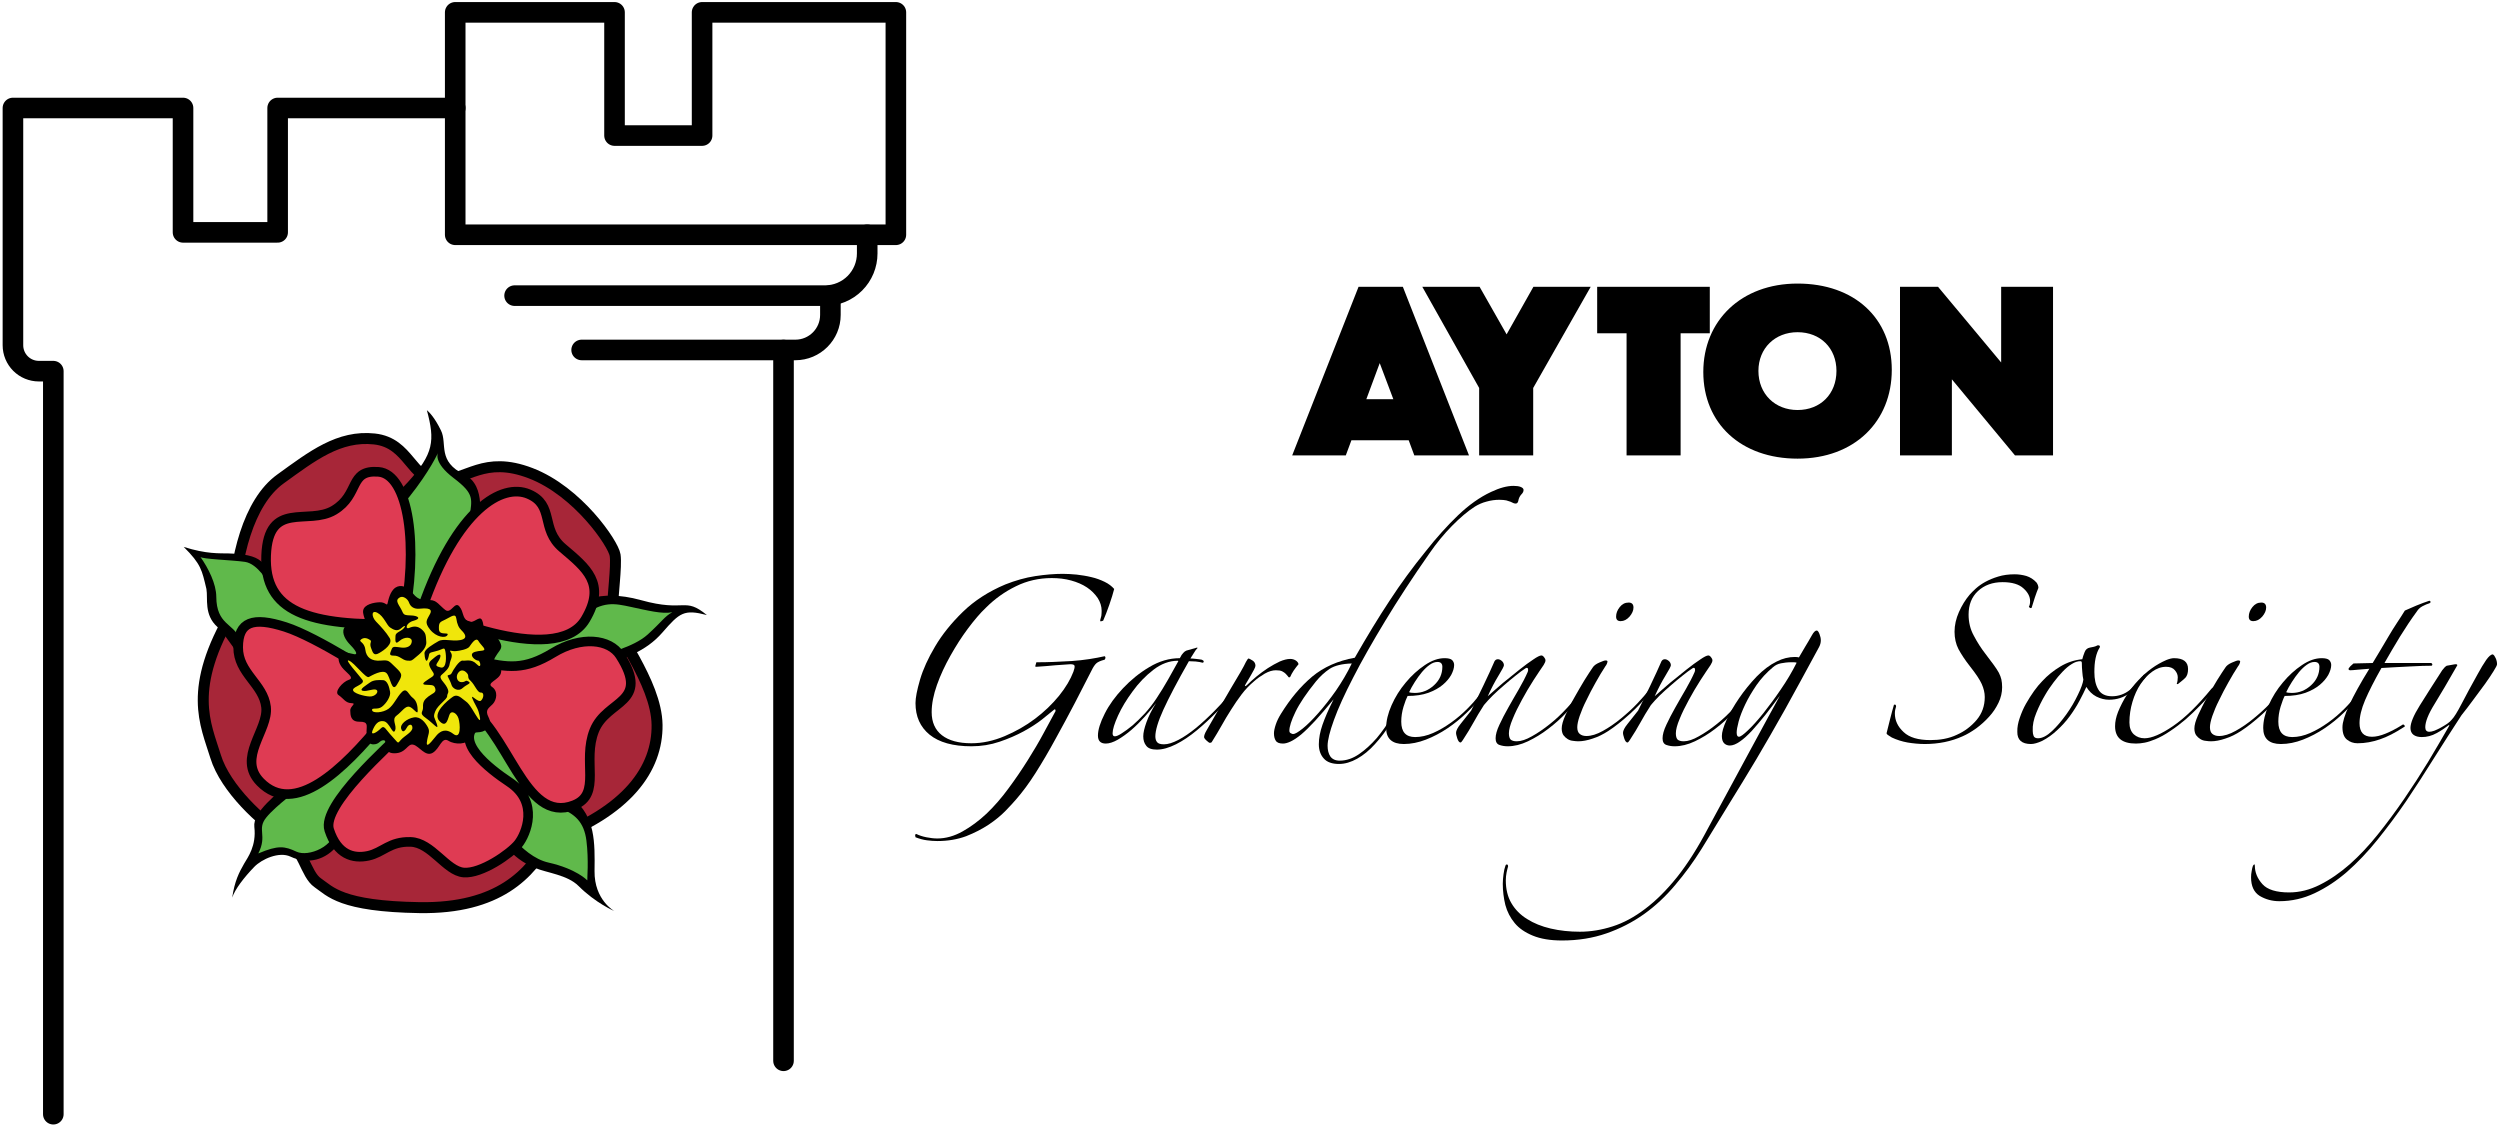 <?xml version="1.0" encoding="UTF-8" standalone="no"?>
<!DOCTYPE svg PUBLIC "-//W3C//DTD SVG 1.1//EN" "http://www.w3.org/Graphics/SVG/1.1/DTD/svg11.dtd">
<svg width="100%" height="100%" viewBox="0 0 759 343" version="1.1" xmlns="http://www.w3.org/2000/svg" xmlns:xlink="http://www.w3.org/1999/xlink" xml:space="preserve" xmlns:serif="http://www.serif.com/" style="fill-rule:evenodd;clip-rule:evenodd;stroke-linecap:round;stroke-linejoin:round;stroke-miterlimit:1.5;">
    <g id="Artboard1" transform="matrix(0.989,0,0,1.004,-97.708,-304.905)">
        <rect x="98.816" y="303.629" width="767.554" height="340.778" style="fill:none;"/>
        <g transform="matrix(1.011,0,0,0.996,-0.296,1.897)">
            <path d="M335.916,409.274L335.916,625.066" style="fill:none;stroke:black;stroke-width:6.25px;"/>
        </g>
        <g transform="matrix(1.011,0,0,0.996,-0.296,1.897)">
            <path d="M114.202,641.282L114.202,415.693L109.811,415.693C107.724,415.693 105.722,414.864 104.246,413.388C102.77,411.912 101.941,409.911 101.941,407.823L101.941,335.793L153.586,335.793L153.586,373.549L182.316,373.549L182.316,335.793L236.233,335.793" style="fill:none;stroke:black;stroke-width:6.25px;"/>
        </g>
        <g transform="matrix(1.011,0,0,0.996,-0.296,1.897)">
            <path d="M236.233,306.754L236.233,374.284L370.032,374.284L370.032,306.754L311.193,306.754L311.193,344.16L284.605,344.16L284.605,306.754L236.233,306.754Z" style="fill:none;stroke:black;stroke-width:6.25px;"/>
        </g>
        <g transform="matrix(0.819,0,0,0.807,-75.427,288.448)">
            <g transform="matrix(56.631,0,0,56.631,540.129,296.658)">
                <path d="M0.275,0.618L0.283,0.613C0.303,0.623 0.325,0.63 0.35,0.635C0.375,0.64 0.399,0.643 0.423,0.643C0.479,0.643 0.535,0.627 0.59,0.596C0.645,0.565 0.698,0.526 0.749,0.478C0.8,0.429 0.848,0.374 0.894,0.311C0.94,0.249 0.982,0.187 1.021,0.125C1.06,0.063 1.095,0.004 1.126,-0.054C1.157,-0.111 1.183,-0.16 1.205,-0.2C1.205,-0.213 1.2,-0.215 1.19,-0.205C1.175,-0.192 1.15,-0.172 1.116,-0.145C1.082,-0.118 1.041,-0.092 0.994,-0.066C0.946,-0.04 0.893,-0.017 0.834,0.003C0.775,0.023 0.713,0.033 0.648,0.033C0.526,0.033 0.434,0.007 0.371,-0.044C0.309,-0.095 0.278,-0.164 0.278,-0.253C0.278,-0.288 0.288,-0.339 0.308,-0.408C0.328,-0.476 0.361,-0.549 0.408,-0.628C0.454,-0.706 0.515,-0.782 0.591,-0.856C0.667,-0.93 0.761,-0.991 0.873,-1.038C0.939,-1.064 1.005,-1.083 1.071,-1.093C1.137,-1.103 1.198,-1.108 1.253,-1.108C1.281,-1.108 1.312,-1.106 1.345,-1.103C1.378,-1.099 1.411,-1.094 1.443,-1.086C1.474,-1.079 1.503,-1.068 1.53,-1.055C1.557,-1.042 1.577,-1.026 1.593,-1.008C1.586,-0.979 1.575,-0.945 1.561,-0.904C1.547,-0.863 1.533,-0.828 1.52,-0.798L1.503,-0.793L1.5,-0.8C1.503,-0.81 1.506,-0.82 1.508,-0.83C1.509,-0.84 1.51,-0.851 1.51,-0.863C1.51,-0.893 1.501,-0.921 1.484,-0.948C1.466,-0.974 1.443,-0.998 1.413,-1.018C1.383,-1.038 1.348,-1.053 1.308,-1.064C1.268,-1.075 1.225,-1.08 1.18,-1.08C1.095,-1.08 1.016,-1.062 0.943,-1.026C0.869,-0.99 0.803,-0.943 0.743,-0.883C0.706,-0.848 0.667,-0.802 0.625,-0.746C0.583,-0.69 0.545,-0.63 0.509,-0.566C0.473,-0.502 0.443,-0.438 0.42,-0.373C0.397,-0.308 0.385,-0.248 0.385,-0.193C0.385,-0.126 0.408,-0.075 0.453,-0.04C0.498,-0.005 0.563,0.013 0.648,0.013C0.721,0.013 0.794,-0.003 0.868,-0.034C0.941,-0.065 1.008,-0.103 1.069,-0.149C1.13,-0.195 1.182,-0.245 1.228,-0.301C1.273,-0.357 1.304,-0.41 1.323,-0.46C1.329,-0.477 1.332,-0.489 1.331,-0.498C1.33,-0.506 1.321,-0.51 1.303,-0.51C1.274,-0.508 1.241,-0.506 1.203,-0.503C1.164,-0.499 1.123,-0.496 1.078,-0.493L1.07,-0.495L1.078,-0.523C1.111,-0.523 1.148,-0.523 1.189,-0.525C1.23,-0.527 1.27,-0.529 1.311,-0.531C1.352,-0.534 1.391,-0.538 1.429,-0.544C1.466,-0.55 1.5,-0.556 1.53,-0.563C1.537,-0.558 1.537,-0.55 1.53,-0.54C1.503,-0.533 1.485,-0.525 1.475,-0.516C1.465,-0.507 1.454,-0.491 1.443,-0.468C1.411,-0.406 1.375,-0.335 1.334,-0.256C1.293,-0.177 1.25,-0.098 1.206,-0.018C1.162,0.063 1.118,0.138 1.073,0.209C1.028,0.28 0.985,0.337 0.945,0.383C0.928,0.403 0.905,0.428 0.874,0.46C0.843,0.492 0.806,0.522 0.763,0.551C0.719,0.58 0.669,0.606 0.613,0.628C0.556,0.649 0.493,0.66 0.423,0.66C0.399,0.66 0.376,0.658 0.353,0.655C0.329,0.652 0.304,0.645 0.278,0.635L0.275,0.618Z" style="fill-rule:nonzero;"/>
            </g>
            <g transform="matrix(56.631,0,0,56.631,620.686,296.658)">
                <path d="M0.983,-0.343C0.944,-0.296 0.902,-0.249 0.856,-0.201C0.81,-0.154 0.764,-0.111 0.718,-0.073C0.671,-0.034 0.625,-0.003 0.579,0.02C0.533,0.043 0.491,0.055 0.453,0.055C0.419,0.055 0.396,0.047 0.383,0.03C0.369,0.013 0.363,-0.008 0.363,-0.033C0.363,-0.056 0.37,-0.087 0.384,-0.126C0.398,-0.165 0.419,-0.208 0.448,-0.253C0.426,-0.224 0.401,-0.194 0.373,-0.163C0.344,-0.131 0.315,-0.102 0.285,-0.076C0.255,-0.05 0.225,-0.029 0.195,-0.011C0.165,0.006 0.138,0.015 0.115,0.015C0.08,0.015 0.063,-0.003 0.063,-0.038C0.063,-0.076 0.078,-0.124 0.108,-0.183C0.137,-0.241 0.178,-0.297 0.229,-0.351C0.28,-0.405 0.337,-0.452 0.403,-0.491C0.468,-0.53 0.535,-0.55 0.605,-0.55C0.613,-0.567 0.621,-0.578 0.628,-0.585C0.634,-0.592 0.641,-0.597 0.648,-0.6L0.718,-0.62L0.723,-0.618C0.714,-0.609 0.706,-0.599 0.699,-0.586C0.691,-0.574 0.683,-0.561 0.675,-0.548C0.683,-0.548 0.696,-0.547 0.713,-0.545C0.729,-0.543 0.742,-0.542 0.75,-0.54C0.758,-0.537 0.763,-0.533 0.763,-0.528C0.763,-0.523 0.76,-0.52 0.755,-0.52C0.745,-0.523 0.73,-0.526 0.71,-0.528C0.69,-0.529 0.675,-0.53 0.665,-0.53C0.588,-0.395 0.532,-0.288 0.496,-0.209C0.46,-0.13 0.443,-0.071 0.443,-0.033C0.443,-0.018 0.446,-0.005 0.454,0.005C0.461,0.015 0.477,0.02 0.5,0.02C0.527,0.02 0.558,0.01 0.595,-0.009C0.632,-0.028 0.671,-0.055 0.713,-0.089C0.754,-0.123 0.797,-0.163 0.841,-0.208C0.885,-0.253 0.927,-0.3 0.968,-0.35C0.971,-0.355 0.974,-0.356 0.978,-0.354C0.981,-0.351 0.983,-0.347 0.983,-0.343ZM0.593,-0.533C0.536,-0.533 0.482,-0.513 0.43,-0.473C0.378,-0.433 0.332,-0.385 0.293,-0.331C0.253,-0.277 0.22,-0.223 0.196,-0.17C0.172,-0.117 0.16,-0.078 0.16,-0.053C0.16,-0.039 0.165,-0.033 0.175,-0.033C0.185,-0.033 0.2,-0.039 0.221,-0.053C0.242,-0.066 0.266,-0.084 0.293,-0.106C0.319,-0.129 0.346,-0.155 0.374,-0.185C0.401,-0.215 0.427,-0.248 0.45,-0.283C0.477,-0.323 0.502,-0.365 0.528,-0.41C0.553,-0.455 0.575,-0.495 0.595,-0.53L0.593,-0.533Z" style="fill-rule:nonzero;"/>
            </g>
            <g transform="matrix(56.631,0,0,56.631,661.036,296.658)">
                <path d="M0.678,-0.51C0.668,-0.498 0.657,-0.484 0.646,-0.468C0.635,-0.451 0.628,-0.438 0.625,-0.43C0.623,-0.425 0.62,-0.423 0.615,-0.423C0.613,-0.423 0.611,-0.425 0.608,-0.43C0.604,-0.435 0.6,-0.44 0.594,-0.446C0.588,-0.452 0.58,-0.458 0.57,-0.463C0.56,-0.468 0.546,-0.47 0.528,-0.47C0.506,-0.47 0.482,-0.463 0.455,-0.448C0.428,-0.432 0.405,-0.416 0.385,-0.398C0.353,-0.371 0.325,-0.342 0.301,-0.31C0.277,-0.278 0.254,-0.245 0.233,-0.211C0.211,-0.177 0.19,-0.142 0.17,-0.106C0.15,-0.07 0.128,-0.034 0.105,0.003C0.103,0.008 0.098,0.01 0.09,0.01C0.087,0.01 0.08,0.005 0.069,-0.005C0.058,-0.015 0.053,-0.023 0.053,-0.028C0.053,-0.038 0.058,-0.053 0.07,-0.073C0.097,-0.119 0.124,-0.166 0.151,-0.214C0.179,-0.261 0.205,-0.306 0.229,-0.348C0.253,-0.389 0.274,-0.425 0.293,-0.456C0.311,-0.487 0.323,-0.51 0.33,-0.525C0.338,-0.54 0.344,-0.548 0.348,-0.548C0.351,-0.548 0.359,-0.543 0.373,-0.535C0.386,-0.527 0.393,-0.515 0.393,-0.5C0.393,-0.495 0.39,-0.487 0.384,-0.475C0.378,-0.463 0.371,-0.451 0.364,-0.439C0.356,-0.426 0.349,-0.414 0.343,-0.403C0.336,-0.391 0.331,-0.383 0.328,-0.378C0.323,-0.369 0.322,-0.365 0.325,-0.365C0.328,-0.365 0.333,-0.368 0.338,-0.373C0.354,-0.389 0.375,-0.408 0.399,-0.428C0.423,-0.448 0.448,-0.466 0.475,-0.484C0.502,-0.501 0.528,-0.516 0.554,-0.528C0.58,-0.539 0.603,-0.545 0.623,-0.545C0.638,-0.545 0.65,-0.541 0.661,-0.534C0.672,-0.526 0.677,-0.518 0.678,-0.51Z" style="fill-rule:nonzero;"/>
            </g>
            <g transform="matrix(56.631,0,0,56.631,687.228,296.658)">
                <path d="M1.705,-1.663C1.705,-1.652 1.7,-1.643 1.69,-1.633C1.68,-1.622 1.673,-1.608 1.67,-1.59C1.667,-1.578 1.661,-1.573 1.653,-1.573C1.648,-1.573 1.643,-1.574 1.638,-1.576C1.633,-1.579 1.626,-1.582 1.619,-1.585C1.611,-1.588 1.602,-1.591 1.591,-1.594C1.58,-1.596 1.565,-1.598 1.545,-1.598C1.517,-1.598 1.488,-1.594 1.46,-1.586C1.432,-1.579 1.406,-1.567 1.383,-1.553C1.336,-1.523 1.285,-1.48 1.231,-1.425C1.177,-1.37 1.128,-1.31 1.083,-1.245C0.971,-1.085 0.873,-0.935 0.789,-0.796C0.705,-0.657 0.634,-0.533 0.578,-0.423C0.521,-0.313 0.478,-0.219 0.45,-0.141C0.422,-0.064 0.408,-0.007 0.408,0.03C0.408,0.058 0.414,0.082 0.426,0.1C0.439,0.118 0.459,0.128 0.488,0.128C0.533,0.128 0.575,0.113 0.616,0.085C0.657,0.057 0.696,0.021 0.733,-0.021C0.769,-0.064 0.802,-0.111 0.833,-0.163C0.863,-0.214 0.888,-0.263 0.91,-0.308C0.913,-0.314 0.919,-0.317 0.926,-0.315C0.934,-0.313 0.933,-0.307 0.925,-0.295C0.895,-0.235 0.863,-0.178 0.829,-0.124C0.795,-0.07 0.759,-0.022 0.721,0.019C0.684,0.06 0.645,0.092 0.604,0.115C0.563,0.138 0.523,0.15 0.483,0.15C0.438,0.15 0.404,0.138 0.383,0.114C0.361,0.09 0.35,0.058 0.35,0.02C0.35,-0.02 0.358,-0.063 0.374,-0.109C0.39,-0.155 0.414,-0.211 0.448,-0.278C0.401,-0.221 0.36,-0.173 0.325,-0.135C0.29,-0.097 0.259,-0.067 0.233,-0.045C0.206,-0.023 0.183,-0.008 0.164,0.001C0.145,0.01 0.128,0.015 0.113,0.015C0.089,0.015 0.073,0.009 0.065,-0.004C0.057,-0.016 0.053,-0.033 0.053,-0.053C0.053,-0.067 0.057,-0.087 0.065,-0.111C0.073,-0.135 0.085,-0.159 0.1,-0.183C0.162,-0.283 0.23,-0.364 0.306,-0.428C0.382,-0.491 0.476,-0.533 0.588,-0.553C0.668,-0.693 0.744,-0.818 0.818,-0.93C0.891,-1.042 0.971,-1.151 1.058,-1.258C1.129,-1.348 1.2,-1.427 1.271,-1.495C1.342,-1.563 1.415,-1.615 1.49,-1.65C1.547,-1.677 1.596,-1.69 1.638,-1.69C1.658,-1.69 1.674,-1.688 1.686,-1.683C1.699,-1.678 1.705,-1.671 1.705,-1.663ZM0.568,-0.515C0.504,-0.513 0.455,-0.501 0.421,-0.479C0.387,-0.456 0.357,-0.428 0.33,-0.395C0.267,-0.317 0.222,-0.25 0.195,-0.194C0.168,-0.138 0.155,-0.097 0.155,-0.07C0.155,-0.062 0.158,-0.056 0.165,-0.053C0.172,-0.049 0.177,-0.048 0.18,-0.048C0.192,-0.048 0.213,-0.06 0.244,-0.085C0.275,-0.11 0.309,-0.144 0.346,-0.186C0.384,-0.229 0.423,-0.278 0.463,-0.335C0.502,-0.392 0.538,-0.452 0.568,-0.515Z" style="fill-rule:nonzero;"/>
            </g>
            <g transform="matrix(56.631,0,0,56.631,725.596,296.658)">
                <path d="M0.753,-0.298C0.724,-0.263 0.69,-0.226 0.651,-0.189C0.612,-0.151 0.57,-0.117 0.524,-0.086C0.478,-0.055 0.43,-0.03 0.381,-0.011C0.332,0.008 0.283,0.018 0.235,0.018C0.157,0.018 0.118,-0.018 0.118,-0.088C0.118,-0.134 0.13,-0.185 0.154,-0.239C0.178,-0.293 0.209,-0.343 0.248,-0.389C0.286,-0.435 0.328,-0.473 0.374,-0.504C0.42,-0.535 0.463,-0.55 0.505,-0.55C0.528,-0.55 0.545,-0.546 0.554,-0.538C0.563,-0.529 0.568,-0.518 0.568,-0.505C0.568,-0.485 0.561,-0.463 0.549,-0.44C0.536,-0.417 0.518,-0.395 0.493,-0.374C0.468,-0.353 0.436,-0.335 0.398,-0.321C0.359,-0.307 0.313,-0.3 0.26,-0.3C0.252,-0.285 0.243,-0.261 0.233,-0.229C0.223,-0.196 0.218,-0.163 0.218,-0.13C0.218,-0.062 0.248,-0.028 0.31,-0.028C0.348,-0.028 0.388,-0.037 0.429,-0.055C0.47,-0.073 0.509,-0.096 0.548,-0.124C0.586,-0.151 0.621,-0.181 0.654,-0.214C0.686,-0.246 0.713,-0.277 0.735,-0.305C0.738,-0.308 0.742,-0.309 0.746,-0.308C0.75,-0.306 0.753,-0.303 0.753,-0.298ZM0.49,-0.493C0.49,-0.514 0.479,-0.525 0.458,-0.525C0.441,-0.525 0.424,-0.519 0.406,-0.506C0.389,-0.494 0.372,-0.478 0.355,-0.458C0.338,-0.438 0.323,-0.416 0.308,-0.393C0.293,-0.369 0.28,-0.347 0.27,-0.325C0.273,-0.323 0.279,-0.322 0.288,-0.321C0.296,-0.32 0.303,-0.32 0.308,-0.32C0.356,-0.32 0.398,-0.337 0.435,-0.371C0.472,-0.405 0.49,-0.446 0.49,-0.493Z" style="fill-rule:nonzero;"/>
            </g>
            <g transform="matrix(56.631,0,0,56.631,754.619,296.658)">
                <path d="M0.908,-0.323C0.878,-0.281 0.843,-0.239 0.804,-0.196C0.765,-0.154 0.723,-0.116 0.679,-0.083C0.635,-0.049 0.59,-0.022 0.544,-0C0.498,0.022 0.453,0.033 0.41,0.033C0.39,0.033 0.372,0.03 0.355,0.024C0.338,0.018 0.33,0.003 0.33,-0.02C0.33,-0.043 0.338,-0.073 0.355,-0.109C0.372,-0.145 0.391,-0.183 0.414,-0.223C0.436,-0.263 0.46,-0.303 0.484,-0.345C0.508,-0.387 0.528,-0.425 0.543,-0.46C0.546,-0.468 0.546,-0.475 0.544,-0.481C0.541,-0.487 0.536,-0.488 0.528,-0.483C0.509,-0.471 0.488,-0.455 0.463,-0.435C0.438,-0.415 0.412,-0.394 0.386,-0.371C0.36,-0.349 0.335,-0.326 0.311,-0.303C0.287,-0.279 0.268,-0.258 0.253,-0.24C0.226,-0.198 0.203,-0.16 0.184,-0.125C0.165,-0.09 0.141,-0.051 0.113,-0.008C0.106,0.003 0.101,0.008 0.098,0.008C0.089,0.008 0.082,-0.002 0.076,-0.02C0.07,-0.038 0.068,-0.05 0.068,-0.055C0.068,-0.07 0.078,-0.09 0.099,-0.116C0.12,-0.142 0.142,-0.171 0.168,-0.203C0.194,-0.256 0.222,-0.312 0.25,-0.371C0.278,-0.43 0.303,-0.483 0.323,-0.53C0.328,-0.538 0.335,-0.543 0.345,-0.543C0.355,-0.543 0.364,-0.538 0.373,-0.53C0.381,-0.522 0.385,-0.513 0.385,-0.503C0.385,-0.496 0.373,-0.473 0.349,-0.434C0.325,-0.395 0.301,-0.349 0.278,-0.298C0.309,-0.326 0.344,-0.356 0.381,-0.388C0.419,-0.419 0.455,-0.448 0.489,-0.475C0.523,-0.502 0.553,-0.524 0.579,-0.541C0.605,-0.559 0.623,-0.568 0.633,-0.568C0.639,-0.568 0.645,-0.564 0.651,-0.556C0.657,-0.549 0.66,-0.542 0.66,-0.535C0.66,-0.528 0.656,-0.518 0.648,-0.505C0.629,-0.478 0.607,-0.444 0.58,-0.403C0.553,-0.361 0.528,-0.318 0.504,-0.274C0.48,-0.23 0.459,-0.188 0.443,-0.148C0.426,-0.108 0.418,-0.076 0.418,-0.053C0.418,-0.033 0.422,-0.019 0.43,-0.011C0.438,-0.004 0.452,-0 0.47,-0C0.498,-0 0.532,-0.011 0.57,-0.033C0.608,-0.054 0.648,-0.081 0.689,-0.114C0.73,-0.146 0.768,-0.183 0.805,-0.223C0.842,-0.263 0.872,-0.301 0.895,-0.338C0.898,-0.343 0.903,-0.344 0.91,-0.341C0.917,-0.339 0.916,-0.333 0.908,-0.323Z" style="fill-rule:nonzero;"/>
            </g>
            <g transform="matrix(56.631,0,0,56.631,791.571,296.658)">
                <path d="M0.59,-0.885C0.59,-0.865 0.581,-0.845 0.564,-0.825C0.546,-0.805 0.527,-0.795 0.505,-0.795C0.485,-0.795 0.475,-0.805 0.475,-0.825C0.475,-0.847 0.483,-0.868 0.499,-0.888C0.515,-0.908 0.534,-0.918 0.558,-0.918C0.579,-0.918 0.59,-0.907 0.59,-0.885ZM0.703,-0.328C0.663,-0.276 0.617,-0.227 0.565,-0.18C0.513,-0.133 0.466,-0.096 0.423,-0.068C0.389,-0.046 0.355,-0.029 0.32,-0.018C0.285,-0.006 0.253,-0 0.225,-0C0.215,-0 0.203,-0.001 0.19,-0.003C0.177,-0.004 0.165,-0.008 0.154,-0.015C0.143,-0.022 0.134,-0.03 0.126,-0.041C0.119,-0.052 0.115,-0.067 0.115,-0.085C0.115,-0.107 0.123,-0.136 0.14,-0.174C0.157,-0.211 0.176,-0.25 0.199,-0.29C0.221,-0.33 0.244,-0.368 0.266,-0.405C0.289,-0.442 0.307,-0.469 0.32,-0.488C0.328,-0.501 0.343,-0.512 0.364,-0.521C0.385,-0.53 0.398,-0.535 0.405,-0.535C0.413,-0.535 0.418,-0.533 0.418,-0.528C0.418,-0.524 0.416,-0.519 0.414,-0.513C0.411,-0.506 0.408,-0.501 0.405,-0.498C0.383,-0.464 0.361,-0.428 0.339,-0.388C0.316,-0.347 0.296,-0.309 0.278,-0.271C0.259,-0.234 0.245,-0.199 0.234,-0.168C0.223,-0.136 0.218,-0.111 0.218,-0.093C0.218,-0.073 0.223,-0.058 0.234,-0.049C0.245,-0.04 0.259,-0.035 0.278,-0.035C0.311,-0.035 0.347,-0.046 0.388,-0.069C0.428,-0.091 0.467,-0.118 0.506,-0.15C0.545,-0.182 0.582,-0.215 0.615,-0.25C0.648,-0.285 0.674,-0.315 0.693,-0.34C0.701,-0.348 0.705,-0.35 0.706,-0.346C0.707,-0.342 0.706,-0.336 0.703,-0.328Z" style="fill-rule:nonzero;"/>
            </g>
            <g transform="matrix(56.631,0,0,56.631,817.196,296.658)">
                <path d="M0.908,-0.323C0.878,-0.281 0.843,-0.239 0.804,-0.196C0.765,-0.154 0.723,-0.116 0.679,-0.083C0.635,-0.049 0.59,-0.022 0.544,-0C0.498,0.022 0.453,0.033 0.41,0.033C0.39,0.033 0.372,0.03 0.355,0.024C0.338,0.018 0.33,0.003 0.33,-0.02C0.33,-0.043 0.338,-0.073 0.355,-0.109C0.372,-0.145 0.391,-0.183 0.414,-0.223C0.436,-0.263 0.46,-0.303 0.484,-0.345C0.508,-0.387 0.528,-0.425 0.543,-0.46C0.546,-0.468 0.546,-0.475 0.544,-0.481C0.541,-0.487 0.536,-0.488 0.528,-0.483C0.509,-0.471 0.488,-0.455 0.463,-0.435C0.438,-0.415 0.412,-0.394 0.386,-0.371C0.36,-0.349 0.335,-0.326 0.311,-0.303C0.287,-0.279 0.268,-0.258 0.253,-0.24C0.226,-0.198 0.203,-0.16 0.184,-0.125C0.165,-0.09 0.141,-0.051 0.113,-0.008C0.106,0.003 0.101,0.008 0.098,0.008C0.089,0.008 0.082,-0.002 0.076,-0.02C0.07,-0.038 0.068,-0.05 0.068,-0.055C0.068,-0.07 0.078,-0.09 0.099,-0.116C0.12,-0.142 0.142,-0.171 0.168,-0.203C0.194,-0.256 0.222,-0.312 0.25,-0.371C0.278,-0.43 0.303,-0.483 0.323,-0.53C0.328,-0.538 0.335,-0.543 0.345,-0.543C0.355,-0.543 0.364,-0.538 0.373,-0.53C0.381,-0.522 0.385,-0.513 0.385,-0.503C0.385,-0.496 0.373,-0.473 0.349,-0.434C0.325,-0.395 0.301,-0.349 0.278,-0.298C0.309,-0.326 0.344,-0.356 0.381,-0.388C0.419,-0.419 0.455,-0.448 0.489,-0.475C0.523,-0.502 0.553,-0.524 0.579,-0.541C0.605,-0.559 0.623,-0.568 0.633,-0.568C0.639,-0.568 0.645,-0.564 0.651,-0.556C0.657,-0.549 0.66,-0.542 0.66,-0.535C0.66,-0.528 0.656,-0.518 0.648,-0.505C0.629,-0.478 0.607,-0.444 0.58,-0.403C0.553,-0.361 0.528,-0.318 0.504,-0.274C0.48,-0.23 0.459,-0.188 0.443,-0.148C0.426,-0.108 0.418,-0.076 0.418,-0.053C0.418,-0.033 0.422,-0.019 0.43,-0.011C0.438,-0.004 0.452,-0 0.47,-0C0.498,-0 0.532,-0.011 0.57,-0.033C0.608,-0.054 0.648,-0.081 0.689,-0.114C0.73,-0.146 0.768,-0.183 0.805,-0.223C0.842,-0.263 0.872,-0.301 0.895,-0.338C0.898,-0.343 0.903,-0.344 0.91,-0.341C0.917,-0.339 0.916,-0.333 0.908,-0.323Z" style="fill-rule:nonzero;"/>
            </g>
            <g transform="matrix(56.631,0,0,56.631,854.148,296.658)">
                <path d="M0.725,-0.668C0.725,-0.653 0.721,-0.638 0.713,-0.623C0.629,-0.468 0.554,-0.33 0.488,-0.211C0.421,-0.092 0.358,0.018 0.298,0.119C0.238,0.22 0.178,0.317 0.12,0.411C0.062,0.505 0,0.606 -0.065,0.713C-0.118,0.798 -0.176,0.877 -0.239,0.951C-0.301,1.025 -0.37,1.09 -0.446,1.144C-0.522,1.198 -0.605,1.24 -0.694,1.271C-0.783,1.302 -0.881,1.318 -0.988,1.318C-1.066,1.318 -1.13,1.307 -1.181,1.286C-1.232,1.265 -1.272,1.238 -1.301,1.203C-1.33,1.168 -1.351,1.128 -1.363,1.083C-1.374,1.038 -1.38,0.991 -1.38,0.943C-1.38,0.923 -1.378,0.901 -1.375,0.879C-1.372,0.856 -1.368,0.838 -1.363,0.825C-1.361,0.818 -1.358,0.815 -1.353,0.815C-1.348,0.815 -1.345,0.819 -1.345,0.828C-1.348,0.839 -1.352,0.853 -1.355,0.869C-1.358,0.885 -1.36,0.902 -1.36,0.92C-1.36,0.978 -1.348,1.029 -1.323,1.071C-1.298,1.114 -1.263,1.149 -1.219,1.176C-1.175,1.204 -1.123,1.225 -1.063,1.239C-1.003,1.253 -0.938,1.26 -0.87,1.26C-0.798,1.26 -0.726,1.248 -0.654,1.225C-0.581,1.202 -0.509,1.163 -0.438,1.109C-0.366,1.055 -0.295,0.984 -0.226,0.898C-0.157,0.811 -0.089,0.704 -0.023,0.578C0.021,0.498 0.067,0.413 0.115,0.323C0.163,0.233 0.21,0.146 0.255,0.064C0.3,-0.019 0.34,-0.093 0.376,-0.159C0.412,-0.225 0.438,-0.273 0.455,-0.303C0.422,-0.258 0.389,-0.215 0.358,-0.175C0.326,-0.135 0.296,-0.1 0.269,-0.07C0.241,-0.04 0.215,-0.016 0.19,0.001C0.165,0.019 0.142,0.028 0.123,0.028C0.108,0.028 0.095,0.023 0.085,0.013C0.075,0.003 0.07,-0.013 0.07,-0.035C0.07,-0.06 0.08,-0.095 0.101,-0.141C0.122,-0.187 0.15,-0.235 0.184,-0.285C0.218,-0.335 0.257,-0.383 0.3,-0.428C0.343,-0.472 0.388,-0.506 0.433,-0.528C0.472,-0.548 0.513,-0.558 0.553,-0.558C0.564,-0.558 0.573,-0.557 0.58,-0.555C0.593,-0.578 0.607,-0.602 0.621,-0.625C0.635,-0.648 0.65,-0.673 0.665,-0.7C0.677,-0.722 0.688,-0.733 0.698,-0.733C0.704,-0.733 0.71,-0.725 0.716,-0.71C0.722,-0.695 0.725,-0.681 0.725,-0.668ZM0.565,-0.52C0.56,-0.522 0.553,-0.523 0.545,-0.523L0.528,-0.523C0.504,-0.523 0.482,-0.52 0.461,-0.516C0.44,-0.512 0.423,-0.503 0.408,-0.49C0.366,-0.455 0.33,-0.416 0.3,-0.373C0.27,-0.329 0.245,-0.287 0.225,-0.245C0.205,-0.203 0.19,-0.165 0.181,-0.131C0.172,-0.097 0.168,-0.073 0.168,-0.058C0.168,-0.039 0.173,-0.03 0.183,-0.03C0.193,-0.03 0.213,-0.044 0.243,-0.073C0.273,-0.101 0.306,-0.138 0.344,-0.185C0.381,-0.232 0.42,-0.284 0.46,-0.343C0.5,-0.401 0.535,-0.46 0.565,-0.52Z" style="fill-rule:nonzero;"/>
            </g>
            <g transform="matrix(56.631,0,0,56.631,916.442,296.658)">
                <path d="M1.065,-1.015C1.058,-0.998 1.05,-0.977 1.041,-0.95C1.032,-0.923 1.025,-0.901 1.02,-0.883C1.013,-0.879 1.008,-0.882 1.002,-0.89C1.008,-0.9 1.01,-0.913 1.01,-0.928C1.01,-0.958 0.995,-0.986 0.966,-1.012C0.937,-1.039 0.891,-1.053 0.828,-1.053C0.761,-1.053 0.707,-1.033 0.665,-0.994C0.623,-0.955 0.603,-0.903 0.603,-0.838C0.603,-0.788 0.614,-0.741 0.638,-0.698C0.661,-0.654 0.687,-0.614 0.715,-0.578C0.737,-0.549 0.755,-0.525 0.769,-0.506C0.783,-0.487 0.794,-0.47 0.803,-0.454C0.811,-0.438 0.817,-0.423 0.82,-0.409C0.823,-0.395 0.825,-0.378 0.825,-0.358C0.825,-0.323 0.817,-0.288 0.801,-0.255C0.785,-0.222 0.765,-0.191 0.739,-0.163C0.713,-0.134 0.685,-0.109 0.654,-0.086C0.623,-0.064 0.593,-0.046 0.563,-0.033C0.488,0.001 0.404,0.018 0.313,0.018C0.274,0.018 0.236,0.014 0.199,0.008C0.161,0.001 0.127,-0.01 0.095,-0.025C0.087,-0.03 0.079,-0.035 0.073,-0.039C0.066,-0.043 0.062,-0.047 0.06,-0.053C0.067,-0.081 0.075,-0.113 0.084,-0.149C0.093,-0.185 0.101,-0.214 0.108,-0.238C0.108,-0.241 0.11,-0.243 0.115,-0.243C0.12,-0.243 0.123,-0.238 0.123,-0.23C0.118,-0.215 0.115,-0.2 0.115,-0.185C0.115,-0.138 0.134,-0.097 0.173,-0.061C0.211,-0.025 0.27,-0.008 0.35,-0.008C0.38,-0.008 0.41,-0.01 0.441,-0.016C0.472,-0.022 0.5,-0.031 0.525,-0.043C0.577,-0.066 0.62,-0.099 0.656,-0.141C0.692,-0.184 0.71,-0.234 0.71,-0.293C0.71,-0.321 0.703,-0.35 0.69,-0.379C0.677,-0.408 0.651,-0.447 0.613,-0.495C0.579,-0.538 0.554,-0.577 0.536,-0.61C0.519,-0.643 0.51,-0.682 0.51,-0.725C0.51,-0.768 0.52,-0.812 0.539,-0.855C0.558,-0.898 0.582,-0.937 0.61,-0.97C0.62,-0.982 0.634,-0.995 0.651,-1.011C0.669,-1.027 0.69,-1.042 0.714,-1.055C0.738,-1.068 0.766,-1.08 0.799,-1.09C0.831,-1.1 0.868,-1.105 0.908,-1.105C0.934,-1.105 0.96,-1.101 0.985,-1.094C1.01,-1.086 1.033,-1.072 1.053,-1.05C1.061,-1.038 1.065,-1.027 1.065,-1.015Z" style="fill-rule:nonzero;"/>
            </g>
            <g transform="matrix(56.631,0,0,56.631,963.022,296.658)">
                <path d="M0.953,-0.425C0.924,-0.387 0.89,-0.352 0.849,-0.321C0.808,-0.29 0.762,-0.275 0.71,-0.275C0.682,-0.275 0.654,-0.282 0.626,-0.296C0.599,-0.31 0.577,-0.332 0.56,-0.36C0.548,-0.333 0.533,-0.303 0.515,-0.269C0.497,-0.235 0.475,-0.2 0.45,-0.166C0.425,-0.132 0.397,-0.101 0.366,-0.073C0.335,-0.044 0.303,-0.021 0.268,-0.003C0.238,0.011 0.213,0.018 0.193,0.018C0.133,0.018 0.102,-0.009 0.103,-0.063C0.102,-0.092 0.108,-0.123 0.119,-0.155C0.13,-0.187 0.143,-0.218 0.16,-0.248C0.177,-0.278 0.195,-0.306 0.214,-0.333C0.233,-0.359 0.251,-0.381 0.268,-0.398C0.303,-0.436 0.343,-0.468 0.388,-0.495C0.433,-0.522 0.481,-0.538 0.533,-0.543C0.536,-0.556 0.541,-0.571 0.548,-0.589C0.554,-0.606 0.566,-0.617 0.583,-0.62C0.591,-0.622 0.599,-0.623 0.608,-0.625C0.616,-0.627 0.623,-0.629 0.63,-0.633C0.635,-0.636 0.64,-0.636 0.645,-0.634C0.65,-0.631 0.651,-0.627 0.648,-0.62C0.636,-0.602 0.627,-0.578 0.621,-0.55C0.615,-0.522 0.613,-0.491 0.613,-0.458C0.613,-0.411 0.621,-0.373 0.639,-0.343C0.656,-0.313 0.687,-0.298 0.73,-0.298C0.773,-0.298 0.813,-0.312 0.848,-0.34C0.882,-0.368 0.912,-0.399 0.935,-0.433C0.938,-0.441 0.944,-0.443 0.951,-0.44C0.959,-0.437 0.959,-0.432 0.953,-0.425ZM0.54,-0.408C0.537,-0.423 0.534,-0.44 0.533,-0.46C0.531,-0.48 0.53,-0.499 0.53,-0.518C0.53,-0.526 0.527,-0.53 0.52,-0.53C0.502,-0.53 0.483,-0.524 0.463,-0.511C0.443,-0.499 0.423,-0.482 0.403,-0.461C0.383,-0.44 0.363,-0.417 0.343,-0.39C0.323,-0.363 0.304,-0.336 0.288,-0.308C0.266,-0.271 0.246,-0.231 0.229,-0.189C0.211,-0.146 0.203,-0.106 0.205,-0.068C0.205,-0.056 0.207,-0.045 0.211,-0.035C0.215,-0.025 0.225,-0.02 0.24,-0.02C0.268,-0.02 0.299,-0.036 0.333,-0.068C0.366,-0.099 0.397,-0.136 0.428,-0.179C0.458,-0.221 0.483,-0.264 0.504,-0.308C0.525,-0.351 0.537,-0.384 0.54,-0.408Z" style="fill-rule:nonzero;"/>
            </g>
            <g transform="matrix(56.631,0,0,56.631,998.416,296.658)">
                <path d="M0.775,-0.335C0.75,-0.303 0.722,-0.271 0.69,-0.239C0.658,-0.206 0.626,-0.175 0.593,-0.146C0.559,-0.117 0.525,-0.091 0.49,-0.068C0.455,-0.044 0.422,-0.026 0.39,-0.013C0.365,-0.003 0.342,0.005 0.321,0.009C0.3,0.013 0.281,0.015 0.263,0.015C0.171,0.015 0.125,-0.023 0.125,-0.1C0.125,-0.13 0.132,-0.162 0.145,-0.195C0.177,-0.273 0.221,-0.343 0.279,-0.404C0.336,-0.465 0.398,-0.509 0.465,-0.538C0.485,-0.546 0.502,-0.55 0.515,-0.55C0.577,-0.55 0.608,-0.526 0.608,-0.478C0.608,-0.452 0.602,-0.433 0.59,-0.42C0.58,-0.41 0.563,-0.396 0.54,-0.378L0.533,-0.38C0.538,-0.393 0.54,-0.408 0.54,-0.423C0.54,-0.439 0.534,-0.455 0.521,-0.47C0.509,-0.485 0.489,-0.493 0.463,-0.493C0.431,-0.493 0.4,-0.482 0.371,-0.461C0.342,-0.44 0.316,-0.413 0.294,-0.379C0.271,-0.345 0.253,-0.305 0.24,-0.261C0.227,-0.217 0.22,-0.172 0.22,-0.125C0.22,-0.09 0.23,-0.064 0.249,-0.046C0.268,-0.029 0.292,-0.02 0.32,-0.02C0.367,-0.02 0.43,-0.047 0.509,-0.101C0.588,-0.155 0.673,-0.238 0.763,-0.348C0.771,-0.356 0.777,-0.358 0.781,-0.354C0.785,-0.35 0.783,-0.343 0.775,-0.335Z" style="fill-rule:nonzero;"/>
            </g>
            <g transform="matrix(56.631,0,0,56.631,1028.71,296.658)">
                <path d="M0.59,-0.885C0.59,-0.865 0.581,-0.845 0.564,-0.825C0.546,-0.805 0.527,-0.795 0.505,-0.795C0.485,-0.795 0.475,-0.805 0.475,-0.825C0.475,-0.847 0.483,-0.868 0.499,-0.888C0.515,-0.908 0.534,-0.918 0.558,-0.918C0.579,-0.918 0.59,-0.907 0.59,-0.885ZM0.703,-0.328C0.663,-0.276 0.617,-0.227 0.565,-0.18C0.513,-0.133 0.466,-0.096 0.423,-0.068C0.389,-0.046 0.355,-0.029 0.32,-0.018C0.285,-0.006 0.253,-0 0.225,-0C0.215,-0 0.203,-0.001 0.19,-0.003C0.177,-0.004 0.165,-0.008 0.154,-0.015C0.143,-0.022 0.134,-0.03 0.126,-0.041C0.119,-0.052 0.115,-0.067 0.115,-0.085C0.115,-0.107 0.123,-0.136 0.14,-0.174C0.157,-0.211 0.176,-0.25 0.199,-0.29C0.221,-0.33 0.244,-0.368 0.266,-0.405C0.289,-0.442 0.307,-0.469 0.32,-0.488C0.328,-0.501 0.343,-0.512 0.364,-0.521C0.385,-0.53 0.398,-0.535 0.405,-0.535C0.413,-0.535 0.418,-0.533 0.418,-0.528C0.418,-0.524 0.416,-0.519 0.414,-0.513C0.411,-0.506 0.408,-0.501 0.405,-0.498C0.383,-0.464 0.361,-0.428 0.339,-0.388C0.316,-0.347 0.296,-0.309 0.278,-0.271C0.259,-0.234 0.245,-0.199 0.234,-0.168C0.223,-0.136 0.218,-0.111 0.218,-0.093C0.218,-0.073 0.223,-0.058 0.234,-0.049C0.245,-0.04 0.259,-0.035 0.278,-0.035C0.311,-0.035 0.347,-0.046 0.388,-0.069C0.428,-0.091 0.467,-0.118 0.506,-0.15C0.545,-0.182 0.582,-0.215 0.615,-0.25C0.648,-0.285 0.674,-0.315 0.693,-0.34C0.701,-0.348 0.705,-0.35 0.706,-0.346C0.707,-0.342 0.706,-0.336 0.703,-0.328Z" style="fill-rule:nonzero;"/>
            </g>
            <g transform="matrix(56.631,0,0,56.631,1054.34,296.658)">
                <path d="M0.753,-0.298C0.724,-0.263 0.69,-0.226 0.651,-0.189C0.612,-0.151 0.57,-0.117 0.524,-0.086C0.478,-0.055 0.43,-0.03 0.381,-0.011C0.332,0.008 0.283,0.018 0.235,0.018C0.157,0.018 0.118,-0.018 0.118,-0.088C0.118,-0.134 0.13,-0.185 0.154,-0.239C0.178,-0.293 0.209,-0.343 0.248,-0.389C0.286,-0.435 0.328,-0.473 0.374,-0.504C0.42,-0.535 0.463,-0.55 0.505,-0.55C0.528,-0.55 0.545,-0.546 0.554,-0.538C0.563,-0.529 0.568,-0.518 0.568,-0.505C0.568,-0.485 0.561,-0.463 0.549,-0.44C0.536,-0.417 0.518,-0.395 0.493,-0.374C0.468,-0.353 0.436,-0.335 0.398,-0.321C0.359,-0.307 0.313,-0.3 0.26,-0.3C0.252,-0.285 0.243,-0.261 0.233,-0.229C0.223,-0.196 0.218,-0.163 0.218,-0.13C0.218,-0.062 0.248,-0.028 0.31,-0.028C0.348,-0.028 0.388,-0.037 0.429,-0.055C0.47,-0.073 0.509,-0.096 0.548,-0.124C0.586,-0.151 0.621,-0.181 0.654,-0.214C0.686,-0.246 0.713,-0.277 0.735,-0.305C0.738,-0.308 0.742,-0.309 0.746,-0.308C0.75,-0.306 0.753,-0.303 0.753,-0.298ZM0.49,-0.493C0.49,-0.514 0.479,-0.525 0.458,-0.525C0.441,-0.525 0.424,-0.519 0.406,-0.506C0.389,-0.494 0.372,-0.478 0.355,-0.458C0.338,-0.438 0.323,-0.416 0.308,-0.393C0.293,-0.369 0.28,-0.347 0.27,-0.325C0.273,-0.323 0.279,-0.322 0.288,-0.321C0.296,-0.32 0.303,-0.32 0.308,-0.32C0.356,-0.32 0.398,-0.337 0.435,-0.371C0.472,-0.405 0.49,-0.446 0.49,-0.493Z" style="fill-rule:nonzero;"/>
            </g>
            <g transform="matrix(56.631,0,0,56.631,1083.36,296.658)">
                <path d="M0.705,-0.913C0.692,-0.909 0.677,-0.903 0.66,-0.894C0.643,-0.885 0.631,-0.873 0.623,-0.86C0.584,-0.807 0.547,-0.751 0.511,-0.693C0.475,-0.634 0.441,-0.576 0.408,-0.518L0.718,-0.518C0.723,-0.514 0.725,-0.511 0.725,-0.508C0.725,-0.504 0.723,-0.502 0.72,-0.5C0.707,-0.5 0.687,-0.5 0.66,-0.499C0.633,-0.498 0.604,-0.497 0.573,-0.495C0.541,-0.493 0.508,-0.492 0.475,-0.49C0.442,-0.488 0.413,-0.487 0.388,-0.485C0.341,-0.402 0.305,-0.331 0.28,-0.273C0.255,-0.214 0.243,-0.163 0.243,-0.12C0.243,-0.06 0.27,-0.03 0.325,-0.03C0.352,-0.03 0.382,-0.037 0.416,-0.051C0.45,-0.065 0.487,-0.084 0.525,-0.108C0.53,-0.113 0.535,-0.112 0.54,-0.106C0.545,-0.1 0.543,-0.096 0.535,-0.093C0.478,-0.056 0.426,-0.029 0.378,-0.013C0.329,0.004 0.28,0.013 0.23,0.013C0.203,0.013 0.18,0.005 0.16,-0.011C0.14,-0.027 0.13,-0.054 0.13,-0.093C0.13,-0.126 0.145,-0.175 0.175,-0.24C0.205,-0.305 0.249,-0.385 0.308,-0.48C0.288,-0.478 0.263,-0.476 0.234,-0.474C0.205,-0.471 0.188,-0.47 0.183,-0.47C0.174,-0.47 0.17,-0.473 0.17,-0.48C0.177,-0.492 0.188,-0.503 0.203,-0.515L0.33,-0.518C0.345,-0.543 0.362,-0.57 0.38,-0.601C0.398,-0.632 0.417,-0.663 0.435,-0.694C0.453,-0.725 0.472,-0.755 0.491,-0.784C0.51,-0.813 0.528,-0.84 0.543,-0.865C0.561,-0.873 0.586,-0.884 0.619,-0.898C0.651,-0.911 0.68,-0.922 0.705,-0.93C0.708,-0.93 0.711,-0.928 0.713,-0.924C0.714,-0.92 0.712,-0.916 0.705,-0.913Z" style="fill-rule:nonzero;"/>
            </g>
            <g transform="matrix(56.631,0,0,56.631,1111.4,296.658)">
                <path d="M0.16,-0.028C0.137,-0.028 0.118,-0.033 0.105,-0.043C0.092,-0.053 0.085,-0.068 0.085,-0.088C0.085,-0.121 0.105,-0.17 0.146,-0.236C0.187,-0.302 0.237,-0.38 0.295,-0.47C0.302,-0.478 0.307,-0.485 0.311,-0.489C0.315,-0.493 0.32,-0.497 0.325,-0.5C0.333,-0.502 0.345,-0.504 0.359,-0.506C0.373,-0.509 0.382,-0.51 0.385,-0.51C0.392,-0.51 0.395,-0.507 0.395,-0.503C0.335,-0.398 0.285,-0.312 0.244,-0.246C0.203,-0.18 0.183,-0.129 0.183,-0.093C0.183,-0.073 0.192,-0.063 0.21,-0.063C0.218,-0.063 0.229,-0.065 0.243,-0.07C0.256,-0.075 0.27,-0.082 0.285,-0.09C0.3,-0.098 0.314,-0.107 0.328,-0.116C0.341,-0.125 0.351,-0.134 0.358,-0.143C0.373,-0.158 0.395,-0.193 0.424,-0.249C0.453,-0.305 0.488,-0.37 0.53,-0.445C0.55,-0.482 0.569,-0.513 0.586,-0.538C0.604,-0.563 0.618,-0.575 0.63,-0.575C0.637,-0.572 0.643,-0.563 0.649,-0.55C0.655,-0.537 0.658,-0.523 0.658,-0.51C0.658,-0.503 0.65,-0.488 0.635,-0.464C0.62,-0.44 0.601,-0.411 0.578,-0.379C0.554,-0.346 0.529,-0.312 0.501,-0.275C0.474,-0.238 0.448,-0.204 0.423,-0.173C0.363,-0.081 0.302,0.014 0.241,0.111C0.18,0.209 0.119,0.303 0.058,0.394C-0.004,0.485 -0.068,0.57 -0.133,0.651C-0.198,0.732 -0.265,0.802 -0.334,0.863C-0.403,0.923 -0.475,0.97 -0.549,1.005C-0.623,1.04 -0.701,1.058 -0.783,1.058C-0.831,1.058 -0.874,1.046 -0.913,1.023C-0.951,0.999 -0.97,0.958 -0.97,0.9C-0.97,0.887 -0.969,0.873 -0.966,0.859C-0.964,0.845 -0.961,0.833 -0.958,0.825C-0.956,0.82 -0.953,0.817 -0.95,0.815C-0.947,0.813 -0.945,0.816 -0.945,0.823C-0.945,0.868 -0.928,0.908 -0.895,0.945C-0.862,0.982 -0.802,1 -0.718,1C-0.649,1 -0.581,0.983 -0.514,0.949C-0.446,0.915 -0.38,0.869 -0.316,0.813C-0.252,0.756 -0.19,0.69 -0.13,0.615C-0.07,0.54 -0.012,0.462 0.044,0.38C0.1,0.298 0.153,0.216 0.203,0.134C0.253,0.051 0.298,-0.027 0.34,-0.1C0.343,-0.107 0.343,-0.109 0.34,-0.108C0.337,-0.106 0.334,-0.104 0.333,-0.103C0.314,-0.088 0.289,-0.071 0.258,-0.054C0.226,-0.036 0.193,-0.028 0.16,-0.028Z" style="fill-rule:nonzero;"/>
            </g>
        </g>
        <g transform="matrix(0.535,0,0,0.527,283.963,296.839)">
            <g transform="matrix(124.024,0,0,124.024,394.589,274.309)">
                <path d="M0.571,-0L0.824,-0L0.518,-0.78L0.313,-0.78L0.006,-0L0.254,-0L0.28,-0.07L0.545,-0.07L0.571,-0ZM0.349,-0.26L0.411,-0.427L0.474,-0.26L0.349,-0.26Z" style="fill-rule:nonzero;"/>
            </g>
            <g transform="matrix(124.024,0,0,124.024,469.004,274.309)">
                <path d="M0.522,-0.78L0.398,-0.56L0.273,-0.78L0.008,-0.78L0.271,-0.312L0.271,-0L0.521,-0L0.521,-0.312L0.787,-0.78L0.522,-0.78Z" style="fill-rule:nonzero;"/>
            </g>
            <g transform="matrix(124.024,0,0,124.024,567.602,274.309)">
                <path d="M0.543,-0.78L0.022,-0.78L0.022,-0.565L0.158,-0.565L0.158,-0L0.408,-0L0.408,-0.565L0.543,-0.565L0.543,-0.78Z" style="fill-rule:nonzero;"/>
            </g>
            <g transform="matrix(124.024,0,0,124.024,627.754,274.309)">
                <path d="M0.464,0.015C0.728,0.015 0.9,-0.157 0.9,-0.396C0.9,-0.634 0.728,-0.795 0.464,-0.795C0.203,-0.795 0.028,-0.623 0.028,-0.386C0.028,-0.147 0.203,0.015 0.464,0.015ZM0.464,-0.21C0.36,-0.21 0.283,-0.284 0.283,-0.391C0.283,-0.496 0.36,-0.57 0.464,-0.57C0.57,-0.57 0.644,-0.496 0.644,-0.391C0.644,-0.284 0.57,-0.21 0.464,-0.21Z" style="fill-rule:nonzero;"/>
            </g>
            <g transform="matrix(124.024,0,0,124.024,737.887,274.309)">
                <path d="M0.518,-0.78L0.518,-0.43L0.226,-0.78L0.05,-0.78L0.05,-0L0.29,-0L0.29,-0.352L0.582,-0L0.758,-0L0.758,-0.78L0.518,-0.78Z" style="fill-rule:nonzero;"/>
            </g>
        </g>
        <g transform="matrix(1.011,0,0,0.996,-0.296,1.897)">
            <path d="M361.33,374.284L361.33,379.954C361.33,383.351 359.981,386.608 357.579,389.01C355.177,391.413 351.919,392.762 348.522,392.762C320.102,392.762 254.26,392.762 254.26,392.762" style="fill:none;stroke:black;stroke-width:6.25px;"/>
        </g>
        <g transform="matrix(0.904,0,0,0.89,27.065,59.955)">
            <path d="M361.33,374.284L361.33,380.862C361.33,387.434 356.002,392.762 349.43,392.762C326.154,392.762 276.856,392.762 276.856,392.762" style="fill:none;stroke:black;stroke-width:6.99px;"/>
        </g>
        <g transform="matrix(1.011,0,0,0.996,-0.296,1.897)">
            <path d="M231.297,448.835C239.864,448.913 244.824,441.175 259.148,446.675C273.473,452.174 284.262,468.084 284.781,471.541C285.3,474.998 283.949,484.115 283.949,489.194C283.949,494.273 297.347,509.844 297.521,523.092C297.694,536.34 288.511,549.414 264.675,558.01C259.113,568.283 249.397,578.934 225.434,578.566C201.47,578.197 198.312,573.631 194.514,571.034C190.716,568.438 190.194,560.411 183.929,556.515C177.665,552.619 166.486,542.494 163.475,532.664C160.464,522.834 154.707,512.177 168.805,488.479C169.2,472.493 173.457,455.442 183.145,448.442C192.833,441.441 200.928,435.12 211.672,436.275C222.416,437.43 222.73,448.758 231.297,448.835Z" style="fill:rgb(167,38,56);stroke:black;stroke-width:3.33px;"/>
        </g>
        <g transform="matrix(1.011,0,0,0.996,-0.296,1.897)">
            <path d="M160.366,471.838C162.072,472.283 169.085,472.062 172.548,472.561C174.324,472.817 175.992,473.995 177.326,475.363C178.471,476.538 179.369,477.831 179.892,478.655C183.679,476.851 199.33,469.288 210.443,462.291C215.721,458.968 219.983,455.828 221.27,453.492C225.782,445.305 229.95,440.506 229.95,440.506C229.912,440.549 229.879,440.595 229.849,440.643L231.319,438.268L231.677,441.629C231.677,441.629 231.656,442.029 231.839,442.475C232.274,443.534 233.485,445.12 236.445,447.365C239.921,450.001 241.343,451.769 241.864,453.572C242.377,455.344 241.995,457.207 241.628,460.15C241.605,460.331 241.685,460.543 241.794,460.795C241.969,461.196 242.246,461.648 242.604,462.145C243.801,463.806 245.859,465.899 248.367,468.186C257.369,476.395 272.112,486.984 274.88,488.956C276.024,488.522 277.356,486.149 280.423,485.441C283.186,484.803 287.632,485.79 289.792,486.247C294.882,487.326 300.862,488.564 300.862,488.564C301.231,488.64 303.349,488.19 303.463,488.549C303.576,488.908 301.668,490.022 301.41,490.297C301.41,490.297 299.056,492.807 294.577,496.772C290.676,500.225 284,502.029 282.051,502.5C280.493,506.352 270.429,531.475 268.369,542.856C268.107,544.307 267.974,545.519 268.026,546.412C268.043,546.694 268.076,546.936 268.139,547.133C268.154,547.18 268.186,547.246 268.203,547.28C273.309,549.272 276.327,551.903 277.109,558.12C277.858,564.081 276.393,570.014 276.393,570.014C276.298,570.401 275.991,570.699 275.602,570.783C275.213,570.867 274.811,570.722 274.564,570.41C274.564,570.41 272.313,567.697 264.291,565.893C260.701,565.086 257.401,562.678 254.751,560.049C251.664,556.986 249.463,553.649 248.697,552.421C244.461,552.205 216.754,550.892 205.14,552.896C203.667,553.15 202.467,553.452 201.639,553.83C201.381,553.948 201.166,554.069 201.005,554.205C200.953,554.248 200.888,554.327 200.869,554.351C200.87,557.533 198.625,560.113 195.797,561.612C192.989,563.102 189.658,563.476 187.621,562.531C184.233,560.959 183.26,560.939 177.209,562.541C176.812,562.646 176.39,562.509 176.132,562.19C175.874,561.871 175.827,561.43 176.013,561.064C177.561,558.006 176.879,556.43 176.693,554.942C176.527,553.617 176.613,552.335 178.047,550.555C180.536,547.466 186.304,543.057 188.219,541.63C186.521,536.889 176.877,510.195 170.826,498.346C169.861,496.457 168.995,494.955 168.269,494.006C168.063,493.736 167.874,493.517 167.697,493.357C167.627,493.294 167.579,493.232 167.522,493.216C165.969,492.776 164.929,492.142 164.215,491.377C163.356,490.457 162.948,489.333 162.776,488.013C162.629,486.886 162.657,485.601 162.643,484.182C162.625,482.361 161.804,480.494 160.953,478.675C159.993,476.622 158.985,474.625 158.695,472.823C158.615,472.327 158.9,471.845 159.373,471.676C159.718,471.553 160.092,471.623 160.366,471.838Z" style="fill:rgb(96,185,75);"/>
        </g>
        <g transform="matrix(1.011,0,0,0.996,-0.296,1.897)">
            <path d="M279.635,505.749C280.647,503.18 281.29,501.606 281.29,501.606C281.29,501.606 290.286,499.629 294.671,495.65C299.076,491.654 299.777,490.164 302.156,488.885C298.995,489.49 294.668,488.345 289.576,487.266C284.484,486.187 281.221,485.39 274.734,490.13C268.247,494.87 239.906,465.533 240.594,460.021C241.282,454.508 242.218,453.05 235.816,448.195C229.414,443.34 230.997,440.506 230.997,440.506C230.997,440.506 228.56,446.011 222.182,453.995C216.43,461.197 179.485,480 179.485,480C179.485,480 176.304,474.154 172.4,473.592C168.495,473.029 159.26,472.77 158.858,472.077C161.277,475.516 163.663,480.251 163.685,484.172C163.731,492.668 168.985,492.346 170.599,496.641C172.476,501.633 175.785,506.116 180.765,518.787C174.62,507.472 166.31,495.407 164.024,493.352C159.867,489.614 161.2,484.751 160.69,481.823C159.332,476.137 159.092,474.287 153.794,469.047C160.696,471.247 164.636,470.969 167.407,471.029C180.685,471.318 176.564,476.018 182.372,477.461C188.179,478.903 213.731,458.271 221.758,449.497C229.784,440.723 230.097,436.781 227.623,427.53C228.315,428.121 229.935,429.655 231.921,433.722C233.908,437.788 230.672,443.055 239.068,447.115C245.899,450.419 243.364,461.489 243.364,461.489L273.106,486.698C273.106,486.698 279.026,481.426 292.675,485.219C306.325,489.011 305.674,484.05 312.65,489.743C305.7,487.918 304.38,489.008 299.173,495.004C293.965,501.001 287.569,502.796 279.88,505.645C279.797,505.676 279.715,505.711 279.635,505.749ZM187.296,539.071C187.728,538.637 189.46,542.008 189.46,542.008C189.46,542.008 181.807,547.549 178.858,551.209C175.909,554.869 179.28,556.518 176.444,562.117C182.531,559.533 184.442,559.908 188.059,561.586C191.676,563.264 199.851,559.944 199.827,554.329C199.803,548.714 249.301,551.41 249.301,551.41C249.301,551.41 256.006,562.962 264.52,564.877C273.034,566.791 276.3,570.257 276.3,570.257C276.3,570.257 276.8,564.02 276.075,558.25C275.35,552.48 272.518,550.071 267.763,548.227C264.742,547.055 271.02,528.554 276,515.216C274.905,527.068 269.329,543.277 272.01,545.485C278.761,551.043 278.65,558.658 278.537,567.459C278.425,576.259 284.554,579.614 284.554,579.614C284.554,579.614 278.918,577.228 273.672,571.989C270.27,568.592 264.094,568.035 260.389,566.49C252.264,563.101 251.547,558.279 243.755,552.948C235.963,547.617 204.524,554.376 200.755,559.311C196.986,564.246 191.427,565.542 186.217,563.081C182.774,561.455 177.509,563.821 175.209,566.197C172.105,569.403 169.343,573.008 168.517,575.526C169.257,570.509 170.595,567.892 172.16,565.178C173.239,563.308 175.908,559.839 175.24,554.071C174.699,549.399 182.065,544.317 187.296,539.071Z"/>
        </g>
        <g transform="matrix(1.011,0,0,0.996,-0.296,1.897)">
            <path d="M199.483,457.887C207.391,453.1 203.851,445.567 212.943,446.258C222.035,446.948 225.4,468.873 220.315,492.431C191.431,493.25 178.161,488.637 178.82,471.672C179.478,454.708 191.574,462.673 199.483,457.887ZM258.524,453.004C266.524,456.407 262.003,463.559 268.836,469.367C276.002,475.458 282.215,480.177 275.782,491.038C266.582,506.568 226.211,487.692 226.211,487.692C236.727,457.403 250.523,449.602 258.524,453.004ZM278.474,524.752C274.683,534.177 280.813,544.069 272.349,547.431C256.835,553.591 252.558,523.987 238.507,516.449C227.012,510.283 234.205,501.261 243.184,503.572C252.163,505.883 257.361,506.439 265.949,501.208C274.536,495.977 283.122,497.022 286.295,501.995C295.646,516.648 282.265,515.327 278.474,524.752ZM222.69,558.611C216.324,558.416 214.332,561.863 209.799,562.833C205.267,563.802 200.43,562.508 197.976,554.978C195.521,547.447 216.394,529.271 220.541,524.993C224.687,520.715 249.524,518.26 243.032,522.693C235.48,527.851 246.478,536.309 252.709,540.464C261.861,546.567 257.767,556.252 255.375,559.223C252.983,562.193 244.125,568.356 238.808,567.907C233.492,567.457 229.056,558.807 222.69,558.611ZM178.796,517.657C177.994,510.639 170.302,507.403 170.33,499.54C170.358,491.677 174.838,490.237 184.615,493.345C194.392,496.454 213.546,509.104 213.546,509.104C213.546,509.104 226.708,506.754 214.365,521.904C202.022,537.054 187.359,550.92 177.078,540.456C169.855,533.104 179.598,524.676 178.796,517.657Z" style="fill:rgb(223,59,83);stroke:black;stroke-width:2.92px;"/>
        </g>
        <g transform="matrix(1.011,0,0,0.996,-0.296,1.897)">
            <path d="M214.518,527.747C215.838,527.757 213.97,531.676 217.69,531.71C221.41,531.745 221.662,528.656 223.494,529.091C225.325,529.525 227.126,532.857 229.359,531.585C231.592,530.314 232.095,526.607 234.151,527.897C236.208,529.187 239.888,529.064 240.695,527.15C241.502,525.235 241.819,525.484 243.759,525.277C245.699,525.069 247.627,523.205 246.385,520.824C245.143,518.443 246.446,518.022 247.645,516.748C248.845,515.473 249.301,512.832 247.43,511.568C245.56,510.304 249.563,509.483 250.111,507.357C250.658,505.23 249.115,505.366 248.345,504.747C247.574,504.128 247.972,502.993 249.005,501.543C250.037,500.094 250.697,499.549 249.792,497.886C248.888,496.223 248.125,494.952 246.196,494.845C244.267,494.737 245.185,492.915 244.376,491.267C243.566,489.62 241.845,492.675 240.058,491.597C238.271,490.519 238.917,488.877 237.504,487.134C236.09,485.391 234.986,489.533 233.222,488.192C231.457,486.85 230.624,485.208 228.623,485.191C226.623,485.174 225.105,485.333 223.454,483.246C221.803,481.159 219.792,480.31 218.112,481.392C216.432,482.473 215.898,485.318 215.685,486.208C215.472,487.099 215.121,485.807 213.334,485.853C211.548,485.899 208.586,486.494 208.277,488.362C207.968,490.23 210.403,493.149 207.691,492.381C204.979,491.612 203.183,492.182 202.453,493.775C201.722,495.368 203.056,497.451 204.256,498.665C205.456,499.878 207.063,501.845 205.572,501.626C204.081,501.407 202.104,500.464 201.295,501.539C200.486,502.615 200.72,504.136 201.882,505.656C203.043,507.176 205.842,508.792 203.949,509.388C202.057,509.983 199.345,513.082 200.807,514.04C202.269,514.998 202.887,516.428 204.678,516.483C206.468,516.538 204.318,517.337 204.367,518.732C204.417,520.127 204.423,522.159 207.188,522.125C209.953,522.09 209.307,523.366 209.307,525C209.307,526.634 209.453,529.009 211.375,529C213.296,528.99 213.199,527.738 214.518,527.747Z"/>
        </g>
        <g transform="matrix(1.011,0,0,0.996,-0.296,1.897)">
            <path d="M235.423,514.611C233.805,515.773 229.183,519.532 231.461,521.94C233.74,524.348 234.047,520.74 234.611,519.727C235.175,518.714 236.69,519.459 237.225,521.112C237.759,522.766 238.086,527.716 235.642,525.816C233.199,523.917 231.683,525.22 230.951,525.869C230.219,526.518 227.358,530.778 227.619,528.418C227.879,526.058 228.707,525.293 227.959,523.857C227.21,522.422 225.715,520.47 223.679,520.809C221.642,521.149 219.383,522.842 219.829,524.272C220.275,525.701 221.054,524.86 221.597,523.817C222.139,522.774 223.253,522.713 223.235,523.999C223.217,525.285 220.931,526.332 219.768,527.6C218.606,528.869 219.19,528.806 217.106,526.612C215.021,524.418 214.749,523.012 213.61,524.18C212.471,525.348 210.397,526.542 211.132,524.77C211.866,522.997 212.804,521.639 214.576,521.98C216.347,522.321 217.278,526.353 217.96,524.784C218.642,523.215 216.772,521.506 218.432,520.26C220.092,519.014 221.108,517.225 222.34,517.589C223.572,517.952 224.858,520.237 224.844,518.819C224.83,517.402 224.584,515.775 223.306,514.843C222.029,513.91 221.569,511.62 220.056,513.096C218.543,514.573 217.624,517.01 215.961,518.208C214.298,519.406 211.182,519.637 210.996,518.65C210.811,517.664 212.626,518.63 213.986,517.575C215.345,516.519 216.707,514.413 216.455,513.031C216.203,511.649 215.686,509.581 214.326,509.503C212.967,509.425 211.407,509.422 210.379,510.192C209.35,510.963 206.873,512.37 208.133,512.726C209.392,513.082 211.556,511.911 212.351,512.487C213.147,513.062 211.897,514.548 210.251,514.466C208.606,514.385 205.094,513.49 205.203,512.43C205.311,511.369 209.04,510.752 208.041,509.379C207.042,508.006 202.319,502.888 203.985,503.572C205.65,504.256 209.102,509.021 209.997,508.551C210.893,508.081 214.127,506.176 215.361,507.357C216.596,508.537 216.955,513.565 218.575,510.813C220.196,508.061 220.435,507.808 218.161,505.656C215.887,503.504 216.173,503.378 213.517,503.572C210.862,503.766 209.224,502.677 208.933,500.214C208.642,497.751 206.678,497.884 207.664,497.126C208.65,496.367 209.671,496.85 210.378,497.307C211.086,497.765 210.083,498.168 210.662,499.693C211.242,501.218 211.472,502.242 213.154,501.272C214.837,500.302 217.363,498.442 216.326,496.718C215.289,494.994 213.587,493.141 212.192,491.713C210.797,490.285 210.694,488.039 212.623,489.064C214.553,490.088 215.483,492.886 216.43,493.49C217.377,494.095 218.542,494.912 219.838,493.745C221.133,492.578 221.288,493.065 220.457,493.905C219.626,494.746 218.099,495.045 218.099,496.06C218.099,497.075 217.747,499.026 219.297,497.611C220.847,496.196 223.132,496.354 223.047,497.742C222.962,499.13 221.664,499.801 219.961,499.621C218.259,499.441 217.296,499.025 216.933,500.105C216.569,501.185 215.837,502.104 217.577,502.059C219.317,502.014 220.152,503.409 221.607,503.572C223.062,503.735 223.158,503.449 224.202,502.585C225.245,501.722 227.603,499.938 227.451,497.903C227.3,495.868 227.376,495.278 226.101,494.131C224.825,492.984 223.51,493.083 222.253,493.649C220.997,494.215 221.184,492.1 223.589,491.469C225.995,490.839 225.115,489.897 222.568,489.846C220.021,489.796 220.688,489.295 219.498,487.392C218.309,485.489 218.419,485.013 219.374,484.402C220.33,483.792 221.807,484.764 222.226,485.983C222.646,487.203 223.739,487.953 225.308,487.817C226.878,487.682 229.581,487.422 228.623,489.332C227.666,491.243 226.737,491.846 228.623,494.178C230.509,496.511 233.346,496.852 233.889,495.8C234.432,494.748 231.373,496.12 231.288,494.061C231.203,492.002 231.517,491.903 233.222,491.107C234.926,490.311 236.318,489.024 236.563,490.774C236.808,492.524 237.29,493.57 238.18,494.427C239.071,495.285 240.341,496.888 237.744,497.345C235.146,497.801 232.68,496.762 231.121,497.685C229.562,498.609 226.87,500.082 226.899,501.367C226.929,502.652 227.383,504.655 227.985,502.975C228.587,501.295 227.758,501.296 230.187,500.753C232.616,500.21 232.902,499.206 233.222,500.651C233.542,502.096 233.725,506.118 231.837,505.656C229.949,505.194 230.387,504.916 231.212,503.572C232.037,502.228 232.085,500.913 230.187,502.427C228.288,503.94 227.965,504.247 228.623,505.656C229.282,507.066 230.382,507.651 229.243,508.475C228.104,509.299 225.194,510.781 227.258,510.901C229.322,511.022 229.818,510.861 230.187,512.098C230.556,513.336 229.249,513.547 228.082,514.462C226.915,515.377 226.366,516.048 226.459,517.687C226.551,519.327 225.046,519.413 227.356,521.037C229.665,522.662 231.367,525.019 230.662,522.842C229.956,520.665 229.413,520.844 230.187,518.933C230.961,517.022 233.788,515.352 233.787,514.372C233.785,513.392 234.608,513.425 233.751,511.722C232.894,510.02 230.988,508.881 232.098,507.893C233.207,506.905 234.356,505.948 234.53,504.67C234.704,503.392 235.665,502.205 234.916,501.135C234.167,500.065 235.144,500.814 236.41,500.696C237.676,500.577 239.93,500.134 240.508,499.381C241.086,498.628 242.498,496.25 243.286,497.619C244.074,498.989 246.146,500.364 244.402,500.545C242.659,500.727 241.342,500.951 241.29,501.786C241.237,502.621 242.543,503.578 243.205,503.572C243.867,503.566 244.408,506.384 242.772,504.66C241.136,502.935 239.511,503.731 238.487,503.572C237.462,503.412 235.565,506.481 235.16,507.357C234.754,508.232 233.62,507.699 233.999,508.449C234.378,509.199 234.87,510.117 235.134,511.012C235.398,511.906 237.057,513.164 238.468,511.913C239.879,510.662 241.289,510.528 240.263,509.919C239.237,509.309 239.56,510.073 238.207,510.112C236.853,510.151 236.302,508.52 237.078,507.357C237.854,506.193 238.945,506.386 239.793,507.357C240.641,508.327 239.649,508.6 240.91,509.723C242.171,510.845 242.96,513.358 244.021,513.265C245.083,513.172 244.925,514.944 244.058,515.716C243.192,516.487 240.827,513.458 241.422,515.018C242.016,516.578 242.949,517.753 243.341,519.144C243.732,520.534 244.208,522.579 243.151,521.12C242.095,519.661 240.737,516.789 239.476,515.963C238.214,515.136 237.041,513.449 235.423,514.611Z" style="fill:rgb(240,230,11);"/>
        </g>
    </g>
</svg>
